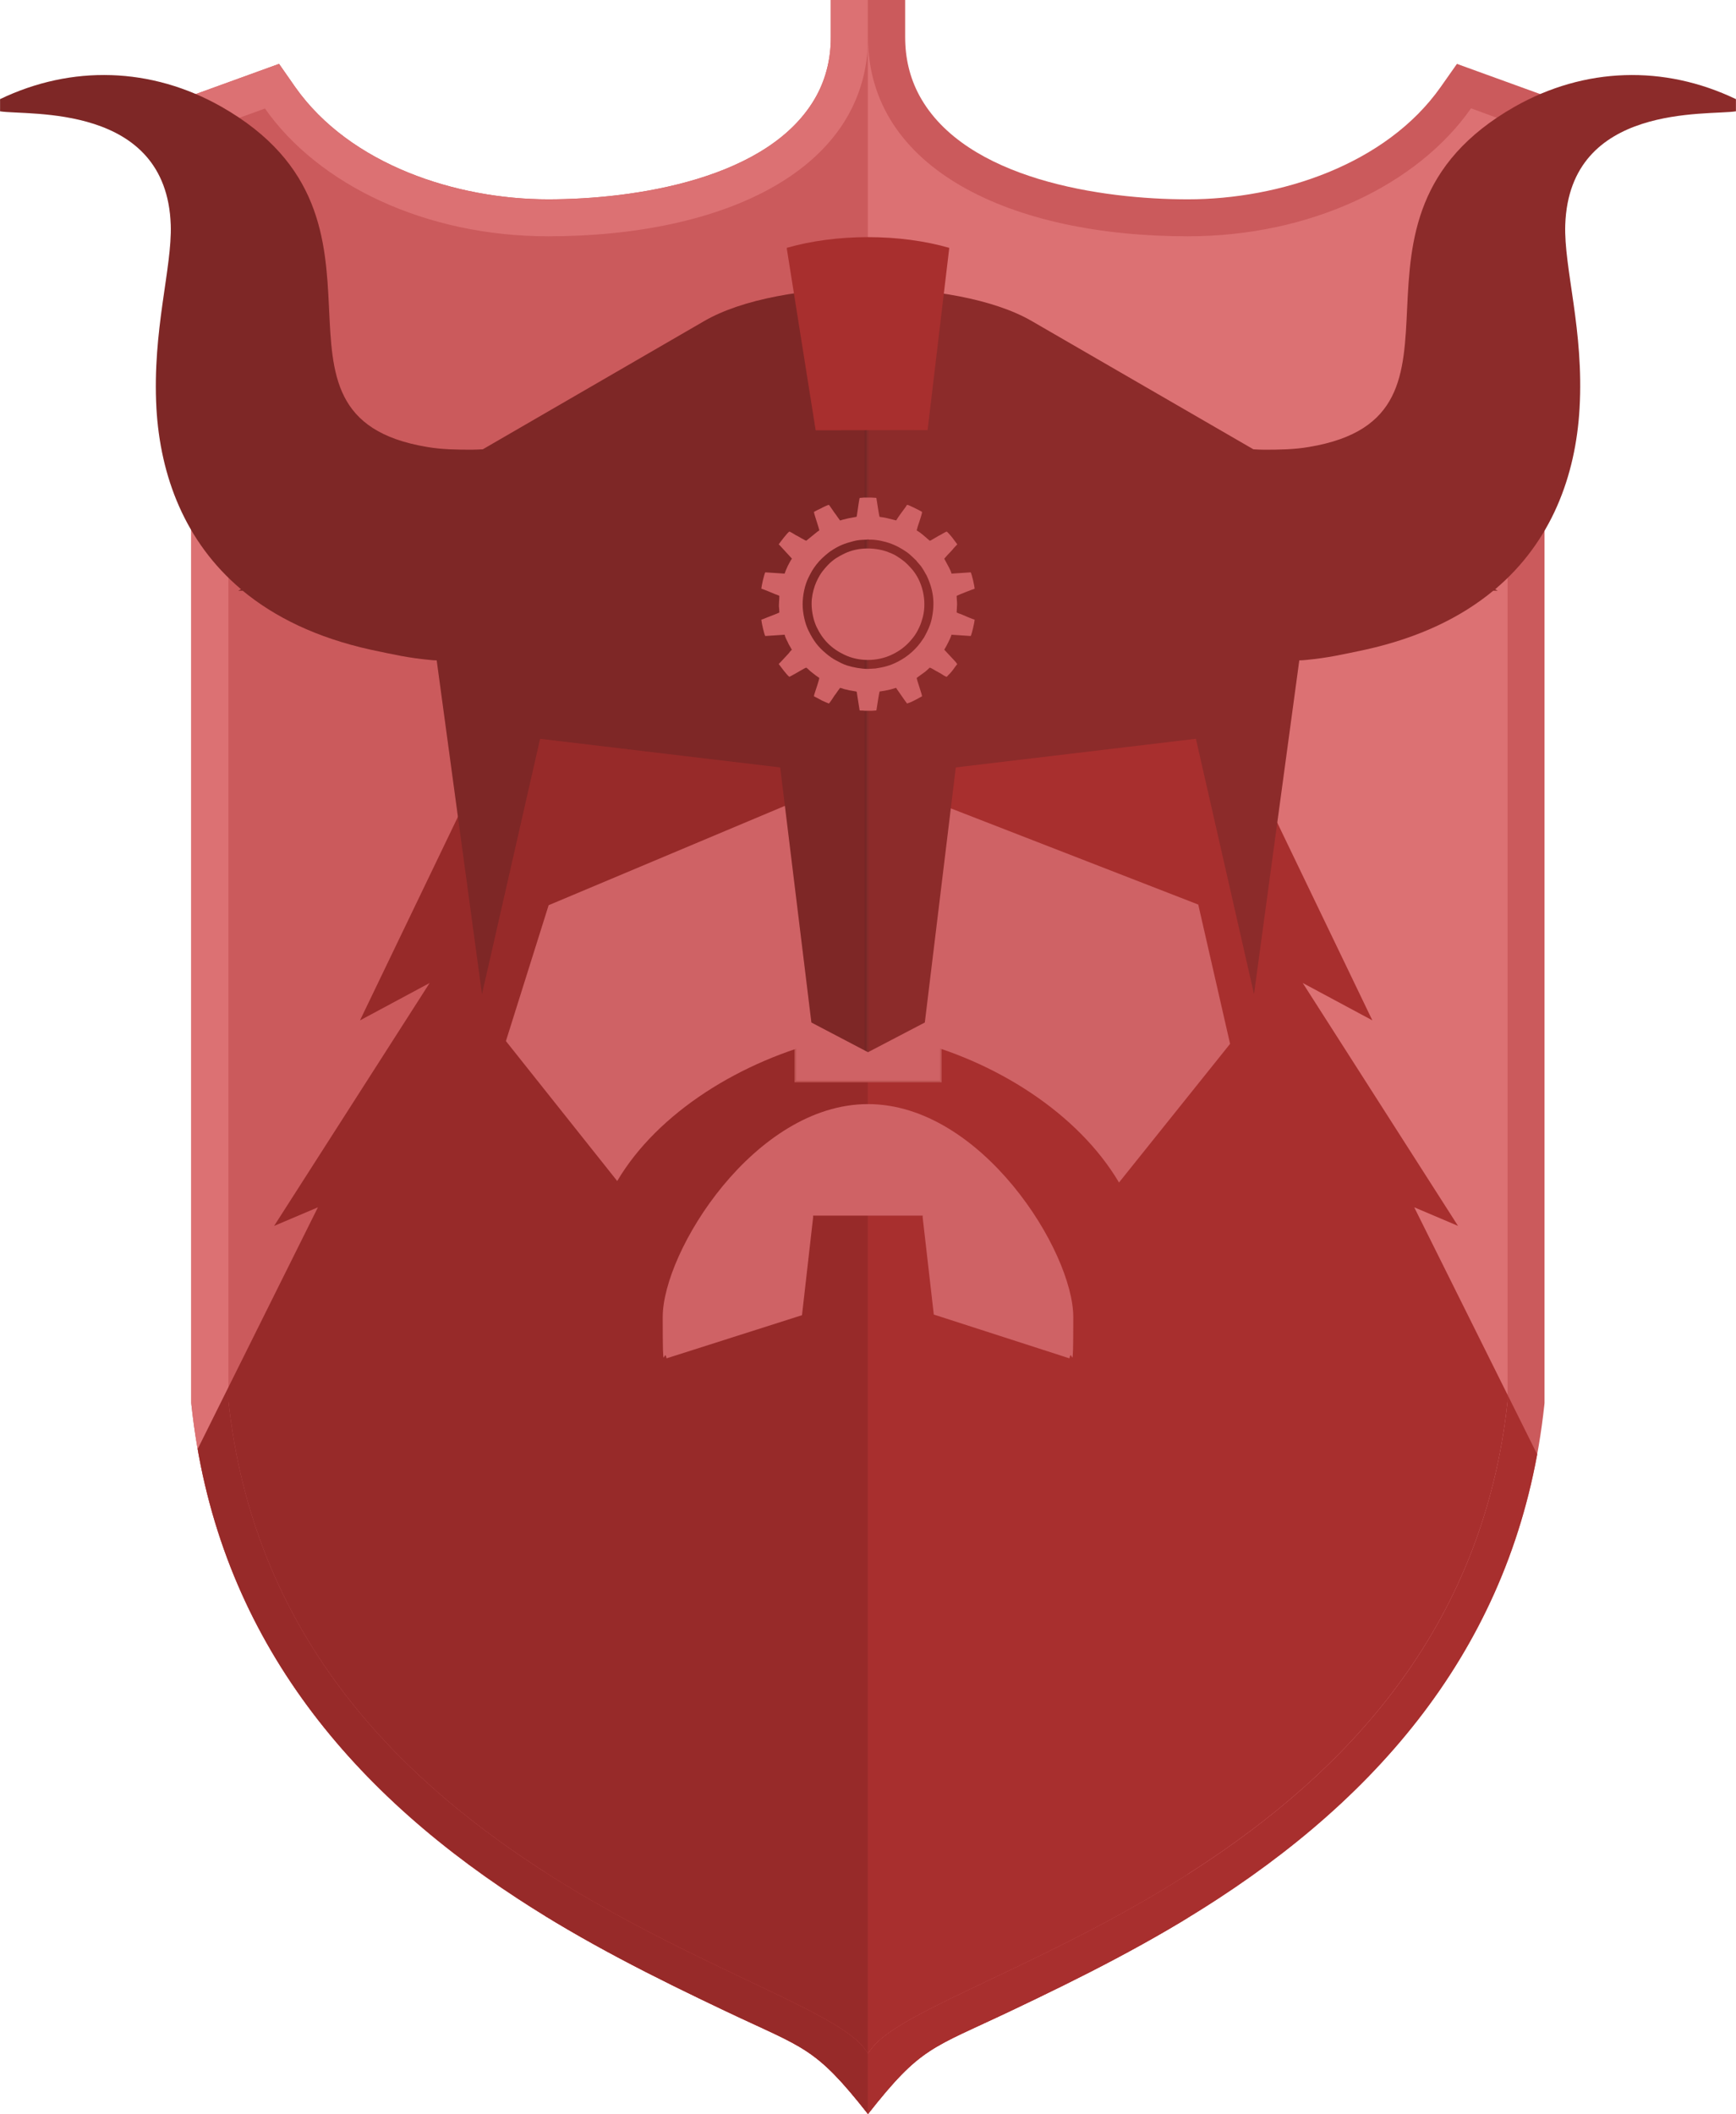 <?xml version="1.0" encoding="UTF-8"?>
<!DOCTYPE svg PUBLIC "-//W3C//DTD SVG 1.1//EN" "http://www.w3.org/Graphics/SVG/1.1/DTD/svg11.dtd">
<!-- Creator: CorelDRAW X7 -->
<svg xmlns="http://www.w3.org/2000/svg" xml:space="preserve" width="81.263mm" height="98.946mm" version="1.1" style="shape-rendering:geometricPrecision; text-rendering:geometricPrecision; image-rendering:optimizeQuality; fill-rule:evenodd; clip-rule:evenodd"
viewBox="0 0 8126 9895"
 xmlns:xlink="http://www.w3.org/1999/xlink">
 <defs>
  <style type="text/css">
   <![CDATA[
    .str1 {stroke:#2B2A29;stroke-width:17.64;stroke-opacity:0.102}
    .str0 {stroke:#C05554;stroke-width:7.62}
    .fil4 {fill:none}
    .fil1 {fill:#DC7173}
    .fil5 {fill:#CF6265}
    .fil0 {fill:#CB5A5C}
    .fil2 {fill:#A82F2E}
    .fil6 {fill:#8C2B2A}
    .fil3 {fill:#080808;fill-opacity:0.102}
   ]]>
  </style>
    <clipPath id="id0">
     <path d="M7230 1280l0 5287 -1 10c-110,1025 -686,1762 -1528,2311 -311,203 -636,366 -971,525 -373,177 -419,167 -667,482 -249,-316 -294,-305 -667,-482 -335,-159 -660,-322 -971,-525 -842,-549 -1419,-1286 -1529,-2311l-1 -10 0 -6119 411 -149 76 109c257,364 755,525 1184,525 398,0 1041,-92 1256,-485 46,-85 67,-177 67,-274l0 -174 348 0 0 174c0,97 21,189 67,274 214,393 857,485 1256,485 429,0 927,-161 1184,-526l76 -108 411 149 0 832 -1 0z"/>
    </clipPath>
      <clipPath id="id1">
       <path d="M2550 2978l3009 0 0 6000c-267,162 -545,300 -829,435 -373,177 -419,167 -667,482 -249,-316 -294,-305 -667,-482 -335,-159 -660,-322 -971,-525 -785,-511 -1339,-1186 -1500,-2106l563 -1131 -205 87 728 -1137 -326 175 865 -1798z"/>
      </clipPath>
      <clipPath id="id2">
       <path d="M7230 1280l0 5287 -1 10c-110,1025 -686,1762 -1528,2311 -311,203 -636,366 -971,525 -373,177 -419,167 -667,482 -249,-316 -294,-305 -667,-482 -335,-159 -660,-322 -971,-525 -842,-549 -1419,-1286 -1529,-2311l-1 -10 0 -6119 411 -149 76 109c257,364 755,525 1184,525 398,0 1041,-92 1256,-485 46,-85 67,-177 67,-274l0 -174 348 0 0 174c0,97 21,189 67,274 214,393 857,485 1256,485 429,0 927,-161 1184,-526l76 -108 411 149 0 832 -1 0z"/>
      </clipPath>
    <clipPath id="id3">
     <path d="M4063 6558l0 3052c-9,-12 -18,-24 -27,-35l0 0c-319,-361 -2735,-853 -2967,-3017l0 -5452 0 -536 171 -62c250,356 750,598 1326,598 827,0 1497,-314 1497,-932 0,618 670,932 1497,932 576,0 1076,-242 1326,-599l171 63 0 536 0 0 0 5452c-232,2164 -2648,2656 -2967,3017l0 0c-9,11 -18,23 -27,35l0 -3052 0 0z"/>
    </clipPath>
      <clipPath id="id4">
       <path d="M2550 2978l3009 0 0 5795c-657,418 -1313,626 -1469,802l0 0c-9,11 -18,23 -27,35l0 -3052 0 0 0 3052c-9,-12 -18,-24 -27,-35l0 0c-319,-361 -2735,-853 -2967,-3017l0 -65 419 -842 -205 87 728 -1137 -326 175 865 -1798z"/>
      </clipPath>
      <clipPath id="id5">
       <path d="M4063 6558l0 3052c-9,-12 -18,-24 -27,-35l0 0c-319,-361 -2735,-853 -2967,-3017l0 -5452 0 -536 171 -62c250,356 750,598 1326,598 827,0 1497,-314 1497,-932 0,618 670,932 1497,932 576,0 1076,-242 1326,-599l171 63 0 536 0 0 0 5452c-232,2164 -2648,2656 -2967,3017l0 0c-9,11 -18,23 -27,35l0 -3052 0 0z"/>
      </clipPath>
    <clipPath id="id6">
     <path d="M0 464l0 57c129,21 779,-40 799,531 7,202 -87,494 -67,859 18,317 133,625 396,847l-13 7 21 0c150,124 346,220 599,276 114,24 174,38 278,48 10,1 20,2 31,2l0 0 212 1562 272 -1195 1124 134 146 1194 265 139 266 -139 145 -1194 1124 -134 272 1195 212 -1562 0 0c11,0 22,-1 32,-2 103,-10 163,-24 277,-48 253,-56 449,-152 599,-276l21 0 -12 -7c263,-222 377,-530 395,-847 21,-365 -74,-657 -67,-859 20,-571 670,-510 799,-531l0 -57c-336,-161 -708,-150 -1035,35 -933,530 -90,1447 -963,1593 -68,12 -142,13 -210,13 -15,0 -32,-1 -51,-2l-1037 -600c-354,-206 -1180,-206 -1534,0l-1036 600c-19,1 -37,2 -52,2 -67,0 -142,-1 -210,-13 -872,-146 -29,-1063 -963,-1593 -327,-185 -699,-196 -1035,-35z"/>
    </clipPath>
 </defs>
 <g id="Layer_x0020_1">
  <g id="_1671998846736">
   <path class="fil0" d="M7230 1280l0 5287 -1 10c-110,1025 -686,1762 -1528,2311 -311,203 -636,366 -971,525 -373,177 -419,167 -667,482 -249,-316 -294,-305 -667,-482 -335,-159 -660,-322 -971,-525 -842,-549 -1419,-1286 -1529,-2311l-1 -10 0 -6119 411 -149 76 109c257,364 755,525 1184,525 398,0 1041,-92 1256,-485 46,-85 67,-177 67,-274l0 -174 348 0 0 174c0,97 21,189 67,274 214,393 857,485 1256,485 429,0 927,-161 1184,-526l76 -108 411 149 0 832 -1 0z"/>
   <g style="clip-path:url(#id0)">
    <g>
     <rect class="fil1" x="-951" y="-1772" width="5013" height="13141"/>
     <g>
      <polygon class="fil2" points="5559,2978 2550,2978 2550,10863 9058,10549 6620,5651 6825,5738 6098,4601 6424,4776 "/>
      <polygon class="fil2" points="2550,2978 5559,2978 5559,10863 -949,10549 1488,5651 1283,5738 2011,4601 1685,4776 "/>
     </g>
     <g style="clip-path:url(#id1)">
      <g>
       <polygon id="1" class="fil3" points="-6366,-3998 4062,-3998 4062,14118 -6366,14118 "/>
      </g>
     </g>
     <g style="clip-path:url(#id2)">
      <polygon class="fil4" points="2550,2978 5559,2978 5559,10863 -949,10549 1488,5651 1283,5738 2011,4601 1685,4776 "/>
     </g>
    </g>
   </g>
   <path class="fil4" d="M7230 1280l0 5287 -1 10c-110,1025 -686,1762 -1528,2311 -311,203 -636,366 -971,525 -373,177 -419,167 -667,482 -249,-316 -294,-305 -667,-482 -335,-159 -660,-322 -971,-525 -842,-549 -1419,-1286 -1529,-2311l-1 -10 0 -6119 411 -149 76 109c257,364 755,525 1184,525 398,0 1041,-92 1256,-485 46,-85 67,-177 67,-274l0 -174 348 0 0 174c0,97 21,189 67,274 214,393 857,485 1256,485 429,0 927,-161 1184,-526l76 -108 411 149 0 832 -1 0z"/>
   <path class="fil0" d="M4063 6558l0 3052c-9,-12 -18,-24 -27,-35l0 0c-319,-361 -2735,-853 -2967,-3017l0 -5452 0 -536 171 -62c250,356 750,598 1326,598 827,0 1497,-314 1497,-932 0,618 670,932 1497,932 576,0 1076,-242 1326,-599l171 63 0 536 0 0 0 5452c-232,2164 -2648,2656 -2967,3017l0 0c-9,11 -18,23 -27,35l0 -3052 0 0z"/>
   <g style="clip-path:url(#id3)">
    <g>
     <rect class="fil1" x="4062" y="-1772" width="5013" height="13141"/>
     <g>
      <polygon class="fil2" points="5559,2978 2550,2978 2550,10863 9058,10549 6620,5651 6825,5738 6098,4601 6424,4776 "/>
      <polygon class="fil2" points="2550,2978 5559,2978 5559,10863 -949,10549 1488,5651 1283,5738 2011,4601 1685,4776 "/>
     </g>
     <g style="clip-path:url(#id4)">
      <g>
       <polygon id="1" class="fil3" points="-6366,-3998 4062,-3998 4062,14118 -6366,14118 "/>
      </g>
     </g>
     <g style="clip-path:url(#id5)">
      <polygon class="fil4" points="2550,2978 5559,2978 5559,10863 -949,10549 1488,5651 1283,5738 2011,4601 1685,4776 "/>
     </g>
    </g>
   </g>
   <path class="fil4" d="M4063 6558l0 3052c-9,-12 -18,-24 -27,-35l0 0c-319,-361 -2735,-853 -2967,-3017l0 -5452 0 -536 171 -62c250,356 750,598 1326,598 827,0 1497,-314 1497,-932 0,618 670,932 1497,932 576,0 1076,-242 1326,-599l171 63 0 536 0 0 0 5452c-232,2164 -2648,2656 -2967,3017l0 0c-9,11 -18,23 -27,35l0 -3052 0 0z"/>
   <polygon class="fil5 str0" points="3723,5062 4404,5062 4404,4064 3723,4064 "/>
   <path class="fil5" d="M2568 4237l1239 -521 477 3 1325 515 149 652 -520 649c-191,-323 -578,-571 -986,-670l0 -463 -373 0 0 463c-407,99 -799,340 -990,663l-521 -655 200 -636z"/>
   <path class="fil6" d="M0 464l0 57c129,21 779,-40 799,531 7,202 -87,494 -67,859 18,317 133,625 396,847l-13 7 21 0c150,124 346,220 599,276 114,24 174,38 278,48 10,1 20,2 31,2l0 0 212 1562 272 -1195 1124 134 146 1194 265 139 266 -139 145 -1194 1124 -134 272 1195 212 -1562 0 0c11,0 22,-1 32,-2 103,-10 163,-24 277,-48 253,-56 449,-152 599,-276l21 0 -12 -7c263,-222 377,-530 395,-847 21,-365 -74,-657 -67,-859 20,-571 670,-510 799,-531l0 -57c-336,-161 -708,-150 -1035,35 -933,530 -90,1447 -963,1593 -68,12 -142,13 -210,13 -15,0 -32,-1 -51,-2l-1037 -600c-354,-206 -1180,-206 -1534,0l-1036 600c-19,1 -37,2 -52,2 -67,0 -142,-1 -210,-13 -872,-146 -29,-1063 -963,-1593 -327,-185 -699,-196 -1035,-35z"/>
   <g style="clip-path:url(#id6)">
    <g>
     <polygon id="1" class="fil3 str1" points="4056,-536 -3052,-536 -3052,6176 4056,6176 "/>
    </g>
   </g>
   <path class="fil4" d="M0 464l0 57c129,21 779,-40 799,531 7,202 -87,494 -67,859 18,317 133,625 396,847l-13 7 21 0c150,124 346,220 599,276 114,24 174,38 278,48 10,1 20,2 31,2l0 0 212 1562 272 -1195 1124 134 146 1194 265 139 266 -139 145 -1194 1124 -134 272 1195 212 -1562 0 0c11,0 22,-1 32,-2 103,-10 163,-24 277,-48 253,-56 449,-152 599,-276l21 0 -12 -7c263,-222 377,-530 395,-847 21,-365 -74,-657 -67,-859 20,-571 670,-510 799,-531l0 -57c-336,-161 -708,-150 -1035,35 -933,530 -90,1447 -963,1593 -68,12 -142,13 -210,13 -15,0 -32,-1 -51,-2l-1037 -600c-354,-206 -1180,-206 -1534,0l-1036 600c-19,1 -37,2 -52,2 -67,0 -142,-1 -210,-13 -872,-146 -29,-1063 -963,-1593 -327,-185 -699,-196 -1035,-35z"/>
   <path class="fil2" d="M4063 1110c139,0 268,18 380,50l0 4 -101 849 -524 1 -135 -850 0 -4c112,-32 242,-50 380,-50z"/>
   <path class="fil5" d="M3757 2829c0,-43 10,-91 28,-127 13,-25 17,-34 36,-59 17,-22 35,-38 57,-56l11 -8c38,-25 63,-35 106,-46 22,-6 38,-6 59,-7 5,0 5,-1 9,-1 4,0 4,1 8,1 3,0 7,0 10,0 11,0 40,4 49,7 11,2 20,5 30,8 33,11 60,26 87,45 12,9 30,26 40,36 3,2 3,3 4,5l13 15c4,4 6,7 9,11 9,13 14,22 21,35 2,3 3,4 4,7 32,68 39,129 23,203 -7,31 -19,55 -33,81 -2,4 -4,8 -7,11 -29,46 -72,84 -120,108 -35,18 -64,25 -103,31l-36 2c-30,0 -68,-7 -97,-16 -9,-3 -19,-7 -27,-11l-25 -13c-12,-6 -34,-21 -45,-31 -40,-33 -60,-61 -83,-107 -17,-34 -28,-83 -28,-124zm287 -500l34 0c6,0 12,1 17,1 8,1 7,-2 8,6 2,11 12,80 14,82 2,3 2,2 5,2 10,1 20,3 29,5l44 11c6,-12 34,-49 45,-64 1,-3 5,-9 7,-9 6,0 58,26 69,33 0,9 -9,34 -12,44 -3,7 -12,36 -13,43 11,6 23,15 32,23l29 25c5,-1 7,-3 11,-5l29 -17c7,-3 33,-19 39,-21 3,2 5,4 8,7 7,7 13,15 19,22l23 31 -16 17c-9,12 -20,22 -30,33l-15 17 23 43c4,8 9,18 11,27l90 -6c5,10 18,63 18,77 -4,0 -77,29 -84,33 0,13 2,26 2,39l-1 19c0,8 -1,13 -1,20 6,3 14,6 21,8 9,4 57,25 63,25 0,14 -13,67 -18,77l-90 -6c-3,11 -11,27 -16,37 -5,11 -12,23 -18,33l54 58c3,4 3,6 7,9l-12 16c-9,13 -19,26 -31,37 -2,3 -4,5 -7,7 -8,-2 -22,-12 -30,-17 -3,-1 -6,-3 -9,-5 -7,-3 -13,-7 -20,-11 -6,-3 -12,-8 -20,-10 -4,3 -9,9 -14,13 -3,2 -4,4 -7,6l-40 29c1,12 24,74 25,86 -17,10 -34,19 -51,27 -6,2 -13,5 -19,7 -4,-4 -34,-48 -39,-55 -4,-6 -9,-12 -12,-18 -4,0 -8,2 -12,3 -3,1 -7,2 -10,3 -8,2 -15,4 -22,5 -8,2 -15,3 -23,4 -3,1 -4,1 -7,1 -4,1 -2,-1 -4,2 -2,4 -12,71 -14,83 -1,7 -1,4 -8,5 -4,0 -8,1 -13,1l-33 0c-7,-1 -12,-1 -18,-1 -8,-1 -7,2 -8,-6l-11 -70c-2,-12 0,-13 -8,-14l-29 -5c-8,-2 -15,-4 -22,-5 -7,-2 -15,-6 -21,-6 -4,6 -9,12 -13,18 -4,6 -8,12 -13,18 -4,6 -21,33 -26,37 -9,-3 -19,-8 -28,-12 -3,-1 -5,-2 -8,-4l-34 -18c0,-4 4,-16 6,-22 3,-8 19,-57 19,-64 -5,-4 -11,-7 -16,-11l-23 -18c-8,-6 -14,-14 -22,-19 -4,1 -7,3 -11,5 -7,4 -64,37 -68,38 -11,-7 -41,-48 -50,-60 5,-4 41,-44 47,-50 3,-3 4,-6 7,-9 2,-2 6,-7 8,-8 -2,-2 -4,-5 -5,-8 -5,-9 -10,-16 -14,-26 -5,-11 -13,-23 -15,-36l-91 6c-5,-9 -18,-63 -18,-77 4,0 17,-6 22,-8 14,-6 51,-19 62,-25 0,-9 -1,-20 -2,-29 0,-17 2,-33 2,-49 -5,-3 -14,-6 -20,-8 -10,-4 -58,-25 -64,-25 0,-14 13,-67 18,-77l91 6c1,-6 5,-13 7,-19 3,-6 5,-12 8,-18 3,-6 6,-11 9,-17 3,-6 7,-12 10,-16 -3,-3 -5,-6 -8,-9l-46 -50c-3,-3 -4,-5 -8,-8 8,-11 39,-53 50,-60 6,2 24,13 30,17 3,1 6,3 10,5 7,4 12,7 19,11 7,3 13,8 20,10l53 -43c3,-2 5,-3 8,-5 -1,-12 -24,-74 -25,-87l17 -9c6,-3 11,-5 17,-8 4,-3 32,-16 36,-16 1,0 23,33 26,37 5,6 9,12 13,18l13 18c4,0 7,-2 11,-3 18,-5 37,-9 56,-12 13,-3 10,2 13,-15 2,-16 5,-32 7,-48 6,-31 1,-27 13,-28 4,0 8,-1 12,-1z"/>
   <path class="fil5" d="M3799 2826c0,22 3,42 7,60 3,15 10,35 16,48 29,61 70,102 131,131 67,32 152,32 220,0 41,-19 72,-44 99,-78 14,-17 22,-32 31,-51 7,-14 13,-34 17,-49 19,-77 -2,-168 -54,-226 -24,-27 -41,-41 -72,-60 -11,-7 -31,-15 -45,-20 -61,-20 -135,-19 -194,9 -19,9 -24,12 -42,23 -27,18 -47,40 -66,65 -12,16 -26,44 -33,64 -9,27 -15,54 -15,84z"/>
   <path class="fil5" d="M4063 5168c531,0 961,689 961,997 0,309 -6,131 -18,193l-635 -205 -52 -454 0 -9 -1 0 -511 0 -1 0 0 9 -52 457 -634 202c-12,-62 -18,116 -18,-193 0,-308 430,-997 961,-997z"/>
  </g>
 </g>
</svg>
